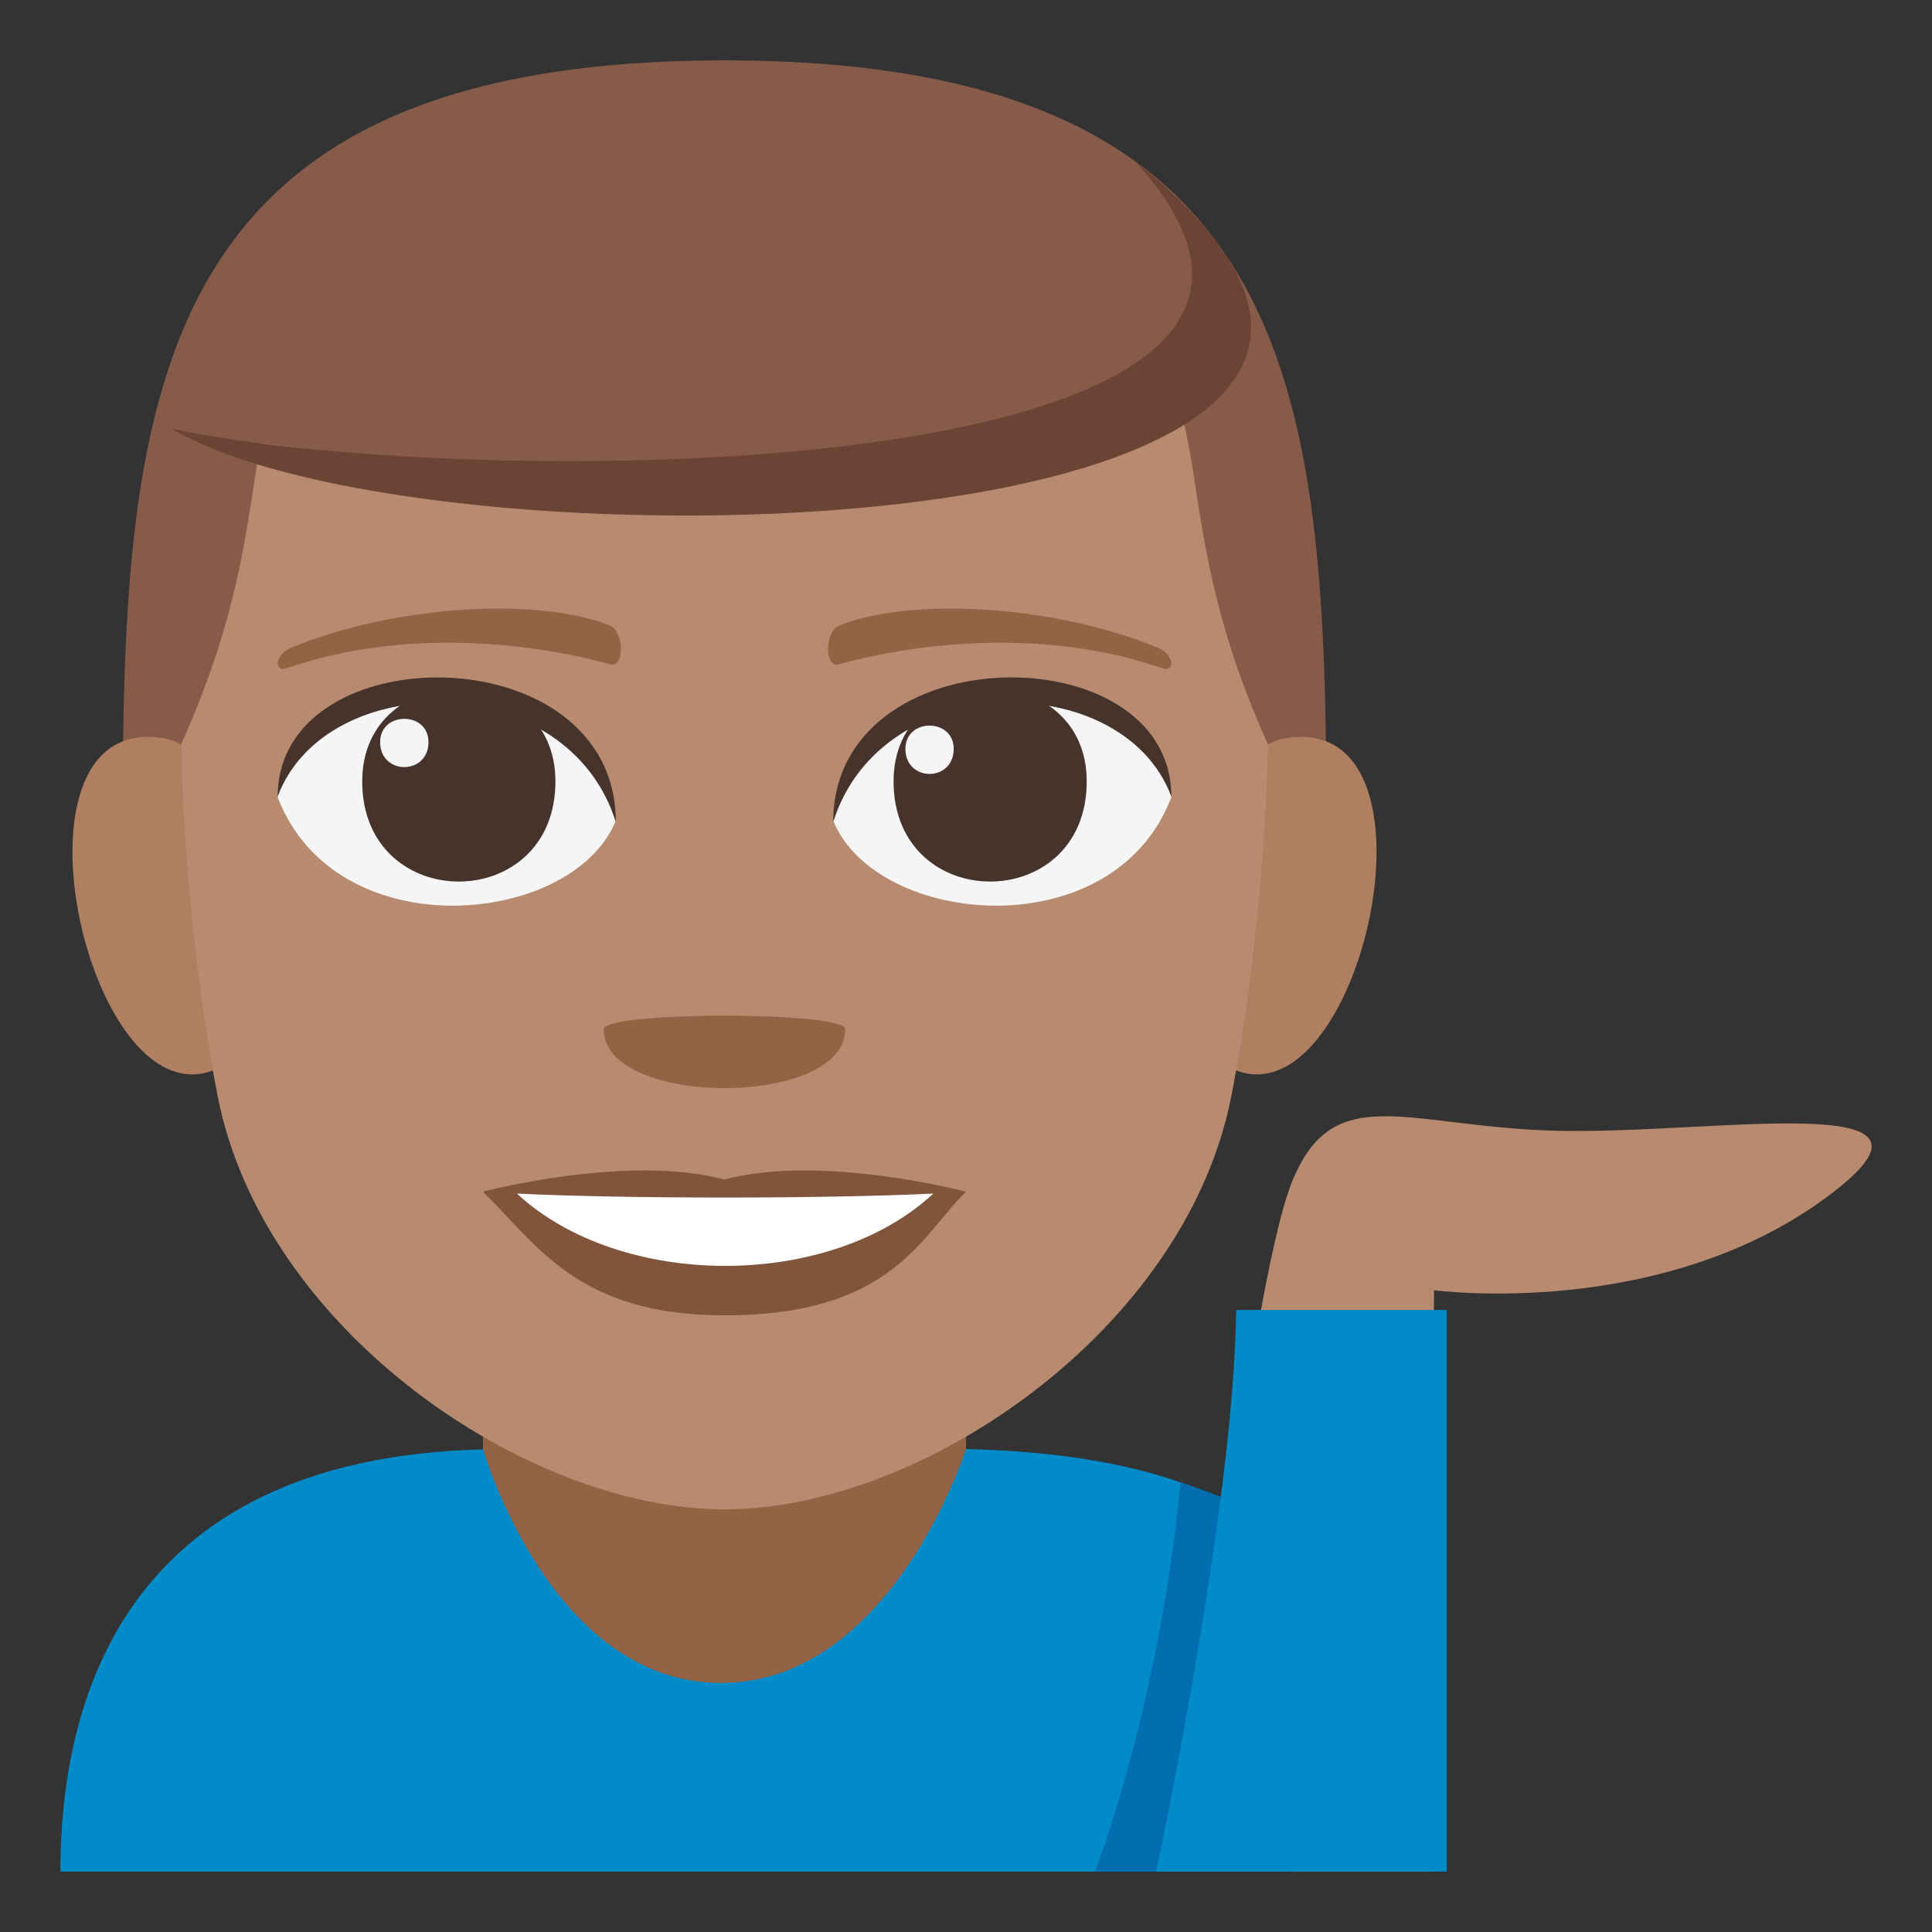 <?xml version="1.0" encoding="utf-8"?>
<!-- Generator: Adobe Illustrator 15.0.0, SVG Export Plug-In . SVG Version: 6.00 Build 0)  -->
<!DOCTYPE svg PUBLIC "-//W3C//DTD SVG 1.1//EN" "http://www.w3.org/Graphics/SVG/1.1/DTD/svg11.dtd">
<svg version="1.1" id="Layer_1" xmlns="http://www.w3.org/2000/svg" xmlns:xlink="http://www.w3.org/1999/xlink" x="0px" y="0px"
	 width="64px" height="64px" viewBox="0 0 64 64" enable-background="new 0 0 64 64" xml:space="preserve">
<rect x="0" y="0" width="64" height="64" fill="#333333" stroke="none"/>
<rect x="16" y="42" fill="#946346" width="16.001" height="18"/>
<path fill="#018BC9" d="M32.001,48c0,0-2.463,7.75-8.118,7.75C18.229,55.754,16,48.012,16,48.012C3.93,48.313,2,56.584,2,62h44
	C46,53.859,44.066,48.301,32.001,48z"/>
<path fill="#B88A6F" d="M47.395,62l0.109-19.26c0,0,7.684,1.041,13.244-3.262c4.469-3.457-4.073-1.887-9.187-2.02
	c-4.975-0.129-7.394-1.723-8.77,1.713C41.308,42.883,39.229,62,39.229,62H47.395z"/>
<path fill="#006DAE" d="M42.867,62V50.748c-2-1.125-3.759-1.639-3.759-1.639C38.376,56.643,36.271,62,36.271,62H42.867z"/>
<path fill="#018BC9" d="M47.922,62V43.396h-6.974C40.882,49.916,38.302,62,38.302,62H47.922z"/>
<path fill="#875B49" d="M23.999,2C4.06,2,4.056,13.998,4.056,29h39.889C43.944,13.998,43.938,2,23.999,2z"/>
<path fill="#B07E61" d="M8.015,34.832c2.16-2.01,0.199-9.9-2.586-10.375C-0.524,23.441,3.354,39.172,8.015,34.832z"/>
<path fill="#B07E61" d="M39.985,34.832c-2.16-2.01-0.199-9.9,2.586-10.375C48.522,23.441,44.647,39.17,39.985,34.832z"/>
<path fill="#B88A6F" d="M24.001,10c-20.832,0-12.439,2.412-18,14.65c0,0,0.039,5.611,1.203,11.631C8.706,44.041,17.44,50,24.001,50
	s15.293-5.959,16.795-13.719c1.164-6.02,1.205-11.631,1.205-11.631C36.438,12.412,44.833,10,24.001,10z"/>
<path fill="#F5F5F5" d="M38.8,26.416c-1.926,5.02-9.764,4.283-11.199,0.773C28.69,21.549,37.741,21.066,38.8,26.416z"/>
<path fill="#45332C" d="M29.601,25.883c0,4.426,6.398,4.426,6.398,0C35.999,21.773,29.601,21.773,29.601,25.883z"/>
<path fill="#45332C" d="M38.8,26.381c0-5.389-11.199-5.389-11.199,0.852C29.2,22.113,37.2,22.113,38.8,26.381z"/>
<path fill="#F5F5F5" d="M9.2,26.416c1.926,5.02,9.766,4.283,11.199,0.773C19.31,21.549,10.261,21.066,9.2,26.416z"/>
<path fill="#45332C" d="M18.399,25.883c0,4.426-6.4,4.426-6.4,0C11.999,21.773,18.399,21.773,18.399,25.883z"/>
<path fill="#45332C" d="M9.2,26.381c0-5.387,11.199-5.387,11.199,0.85C18.802,22.113,10.8,22.113,9.2,26.381z"/>
<path fill="#F5F5F5" d="M29.993,24.807c0,1.107,1.6,1.107,1.6,0C31.593,23.779,29.993,23.779,29.993,24.807z"/>
<path fill="#F5F5F5" d="M14.194,24.582c0,1.105-1.602,1.105-1.602,0C12.593,23.555,14.194,23.555,14.194,24.582z"/>
<path fill="#80553C" d="M23.999,39.072c-3.223-0.857-8,0.404-8,0.404c1.82,1.783,3.154,4.096,8,4.096c5.555,0,6.498-2.627,8-4.096
	C31.999,39.477,27.218,38.215,23.999,39.072z"/>
<path fill="#FFFFFF" d="M17.126,39.539c3.424,3.184,10.346,3.203,13.791,0C27.265,39.713,20.804,39.715,17.126,39.539z"/>
<path fill="#946346" d="M38.374,21.463c-3.438-1.418-8.145-1.695-10.561-0.75c-0.51,0.199-0.494,1.42-0.043,1.297
	c3.463-0.943,7.451-1.016,10.732,0.125C38.942,22.289,38.89,21.674,38.374,21.463z"/>
<path fill="#946346" d="M9.626,21.463c3.438-1.418,8.143-1.695,10.561-0.75c0.508,0.199,0.492,1.42,0.041,1.297
	c-3.463-0.943-7.451-1.016-10.729,0.125C9.058,22.289,9.11,21.674,9.626,21.463z"/>
<path fill="#875B49" d="M39.929,8.162c7.43,10.189-27.057,7.531-34.23,6.045C5.698,14.207,16.233-0.162,39.929,8.162z"/>
<path fill="#6B4435" d="M5.698,14.207c10.301,2.168,41.801,1.867,31.887-8.877C53.747,18.225,14.421,19.373,5.698,14.207z"/>
<path fill="#946346" d="M27.999,34.094c0,2.602-8,2.602-8,0C19.999,33.496,27.999,33.496,27.999,34.094z"/>
</svg>
